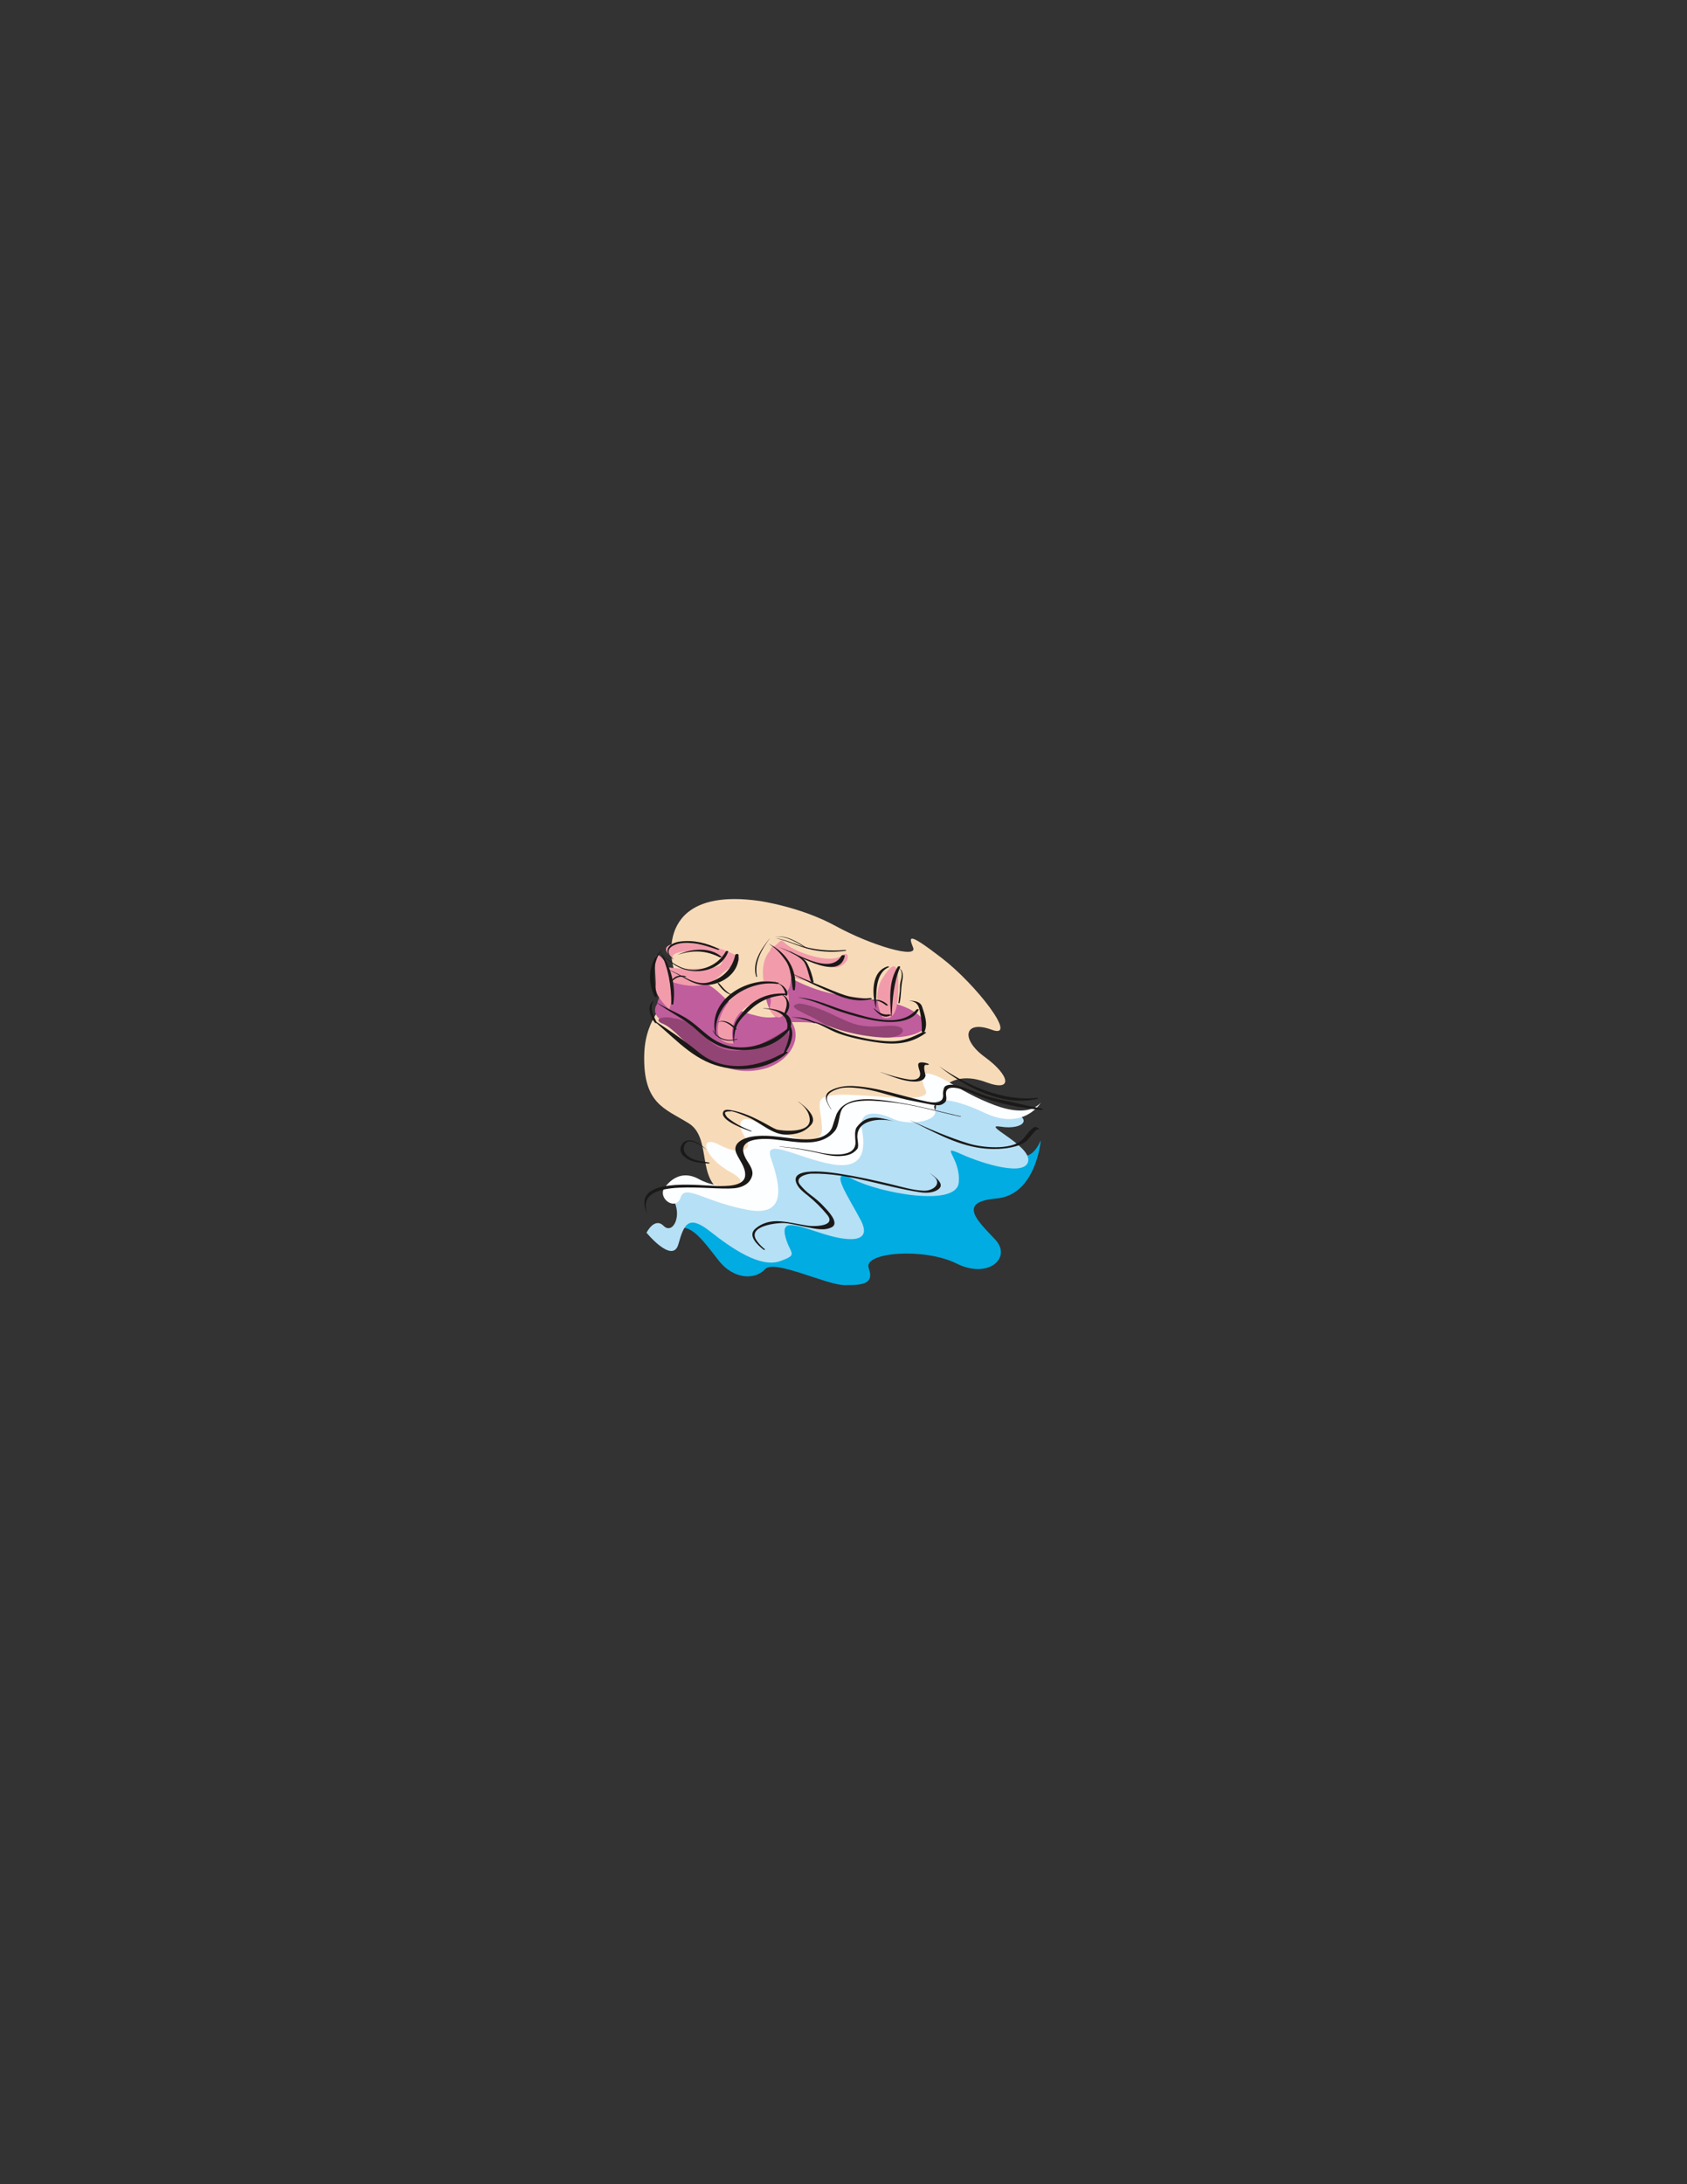 <?xml version="1.0" encoding="UTF-8" standalone="no"?>
<svg
   xmlns:dc="http://purl.org/dc/elements/1.1/"
   xmlns:cc="http://creativecommons.org/ns#"
   xmlns:rdf="http://www.w3.org/1999/02/22-rdf-syntax-ns#"
   xmlns:svg="http://www.w3.org/2000/svg"
   xmlns="http://www.w3.org/2000/svg"
   viewBox="0 0 612 792"
   id="svg2"
   height="792"
   width="612"
   version="1.1">
  <rect x="0" y="0" width="612" height="792" fill="#333333" stroke="none"/>
  <defs
     id="defs126" />
  <g
     id="g4">
    <path
       id="path6"
       style="fill:#f7dbb9;fill-rule:evenodd"
       d="m 249.504,330.841 c 4.74,-3.891 12.81,-6.033 25.96,-4.155 0,0 14.882,2.067 27.698,9.095 12.815,7.028 29.765,11.989 28.111,7.855 -1.653,-4.134 -2.067,-5.787 10.335,3.721 12.402,9.508 28.112,29.765 18.19,26.044 -9.922,-3.721 -11.575,3.307 -2.48,9.922 9.095,6.614 10.335,12.815 0.413,9.095 -9.922,-3.721 -16.536,0.413 -17.776,6.614 -1.24,6.201 -35.966,32.658 -52.089,29.352 -16.123,-3.307 -14.056,8.27 -24.805,4.135 -10.749,-4.135 -4.547,-19.843 -13.229,-25.218 -8.682,-5.375 -16.537,-7.028 -16.123,-24.805 0.414,-17.777 13.642,-20.671 10.749,-31.006 -1.698,-6.066 -1.688,-15.122 5.046,-20.649 l 0,0 0,0 z" />
    <path
       id="path8"
       style="fill:#00ace1;fill-rule:evenodd"
       d="m 244.044,447.401 c 0,0 2.894,-11.576 14.056,-5.375 11.162,6.201 29.352,19.018 23.977,8.269 -5.374,-10.749 -2.48,-12.817 8.269,-9.509 10.748,3.307 23.15,6.201 16.122,-4.961 -7.027,-11.162 -11.576,-20.258 4.134,-13.643 15.71,6.615 41.342,11.163 33.073,-2.067 -8.269,-13.229 -5.374,-11.988 9.922,-6.201 15.296,5.787 19.844,8.681 23.977,-0.414 0,0 -1.653,19.844 -16.123,21.084 -14.47,1.24 -6.614,8.269 -0.413,14.883 6.201,6.614 -2.481,14.47 -14.057,8.682 -11.575,-5.788 -33.9,-4.135 -31.832,1.653 2.067,5.788 -2.068,6.201 -8.682,6.201 -6.614,0 -25.631,-9.508 -28.938,-5.787 -3.307,3.721 -11.162,4.134 -16.95,-3.308 -5.787,-7.441 -11.575,-15.708 -16.536,-9.508 l 0,0 0,0 z" />
    <path
       id="path10"
       style="fill:#b6e0f5;fill-rule:evenodd"
       d="m 234.536,446.987 c 0,0 9.508,11.574 11.575,4.134 2.067,-7.44 3.721,-10.748 11.576,-4.547 7.854,6.201 18.19,13.229 25.218,10.748 7.028,-2.481 3.721,-2.479 2.067,-8.681 -1.654,-6.201 2.48,-4.962 12.402,-1.654 9.922,3.308 19.431,4.135 14.883,-4.547 -4.548,-8.682 -12.402,-19.844 -2.894,-14.883 9.508,4.961 37.62,10.336 38.447,1.24 0.827,-9.096 -7.44,-14.057 0.827,-10.336 8.268,3.721 23.564,8.268 24.39,2.48 0.827,-5.787 -17.777,-13.641 -9.921,-12.401 7.855,1.24 12.816,-2.894 2.067,-6.201 -10.749,-3.308 -31.005,-14.883 -28.111,-8.682 2.894,6.2 6.201,12.817 -8.268,9.922 -14.47,-2.894 -23.564,-4.96 -21.084,3.721 2.48,8.681 2.894,12.401 -9.921,9.508 -12.815,-2.893 -31.419,-8.682 -23.978,2.894 7.441,11.576 6.614,20.67 -2.48,17.363 -9.095,-3.307 -31.005,-8.682 -27.285,-2.481 3.721,6.201 -3e-4,13.229 -3.308,9.922 -3.307,-3.307 -6.201,2.48 -6.201,2.48 l 0,0 0,0 z" />
    <path
       id="path12"
       style="fill:#fdfeff;fill-rule:evenodd"
       d="m 240.737,431.278 c 0,0 4.548,-8.268 12.816,-3.721 8.268,4.547 21.497,2.894 11.575,-2.481 -9.921,-5.375 -11.988,-14.056 -4.134,-9.922 7.854,4.134 12.402,1.653 9.508,-2.48 -2.894,-4.134 -3.307,-9.508 4.961,-5.374 8.268,4.134 23.151,10.335 22.737,1.653 -0.414,-8.682 -3.72,-11.575 6.201,-11.989 9.921,-0.414 33.9,3.721 31.419,-1.653 -2.481,-5.374 -2.067,-9.095 9.095,-2.481 11.162,6.614 26.045,14.056 32.659,7.028 0,0 -6.2,10.335 -20.257,3.721 -14.057,-6.615 -19.845,-5.374 -18.191,-1.24 1.654,4.134 -9.095,6.2 -15.296,3.307 -6.201,-2.894 -12.402,-2.894 -11.162,3.721 1.24,6.614 1.24,14.882 -10.748,12.815 -11.989,-2.067 -24.805,-9.922 -22.324,-2.481 2.48,7.441 7.441,21.912 -8.268,19.018 -15.71,-2.894 -22.738,-9.509 -24.391,-4.548 -1.653,4.961 -7.855,0.827 -6.201,-2.893 l 0,0 0,0 z" />
    <path
       id="path14"
       style="fill:#c05d9d;fill-rule:evenodd"
       d="m 238.256,364.306 c 0,0 -2.894,3.721 3.72,7.028 6.615,3.307 11.989,8.269 16.123,12.402 4.134,4.134 11.989,5.787 19.43,3.72 7.441,-2.067 13.229,-9.095 10.335,-15.71 -2.894,-6.614 -4.134,-1.24 -12.816,-3.307 -8.682,-2.067 -7.855,-2.894 -14.883,-9.095 -7.028,-6.201 -19.016,-6.614 -21.91,4.961 l 0,0 0,0 z" />
    <path
       id="path16"
       style="fill:#c05d9d;fill-rule:evenodd"
       d="m 285.155,353.484 c 0,0 8.33,6.056 21.972,7.709 13.642,1.653 17.388,2.239 22.079,4.353 4.691,2.114 11.162,7.441 0.827,9.921 -10.335,2.481 -25.218,-2.48 -32.659,-4.134 -7.441,-1.654 -10.914,0.657 -15.709,-2.48 -4.795,-3.138 -6.845,-17.023 3.491,-15.37 l 0,0 0,0 z" />
    <path
       id="path18"
       style="fill:#f29cab;fill-rule:evenodd"
       d="m 266.148,378.388 c 0,0 -3.362,-8.788 6.077,-14.122 9.439,-5.334 7.372,-1.613 6.958,1.694 0,0 2.745,5.386 5.3,1.66 2.555,-3.727 2.839,-10.3 -3.656,-11.875 -6.495,-1.575 -16.94,4.428 -19.834,13.936 -2.894,9.508 5.154,8.707 5.154,8.707 l 0,0 0,0 z" />
    <path
       id="path20"
       style="fill:#f29cab;fill-rule:evenodd"
       d="m 242.804,365.96 c 0,0 3.72,-9.922 -1.654,-17.363 -5.374,-7.441 -2.942,5.428 -3.307,9.095 -0.366,3.667 4.961,8.268 4.961,8.268 l 0,0 0,0 z" />
    <path
       id="path22"
       style="fill:#f29cab;fill-rule:evenodd"
       d="m 242.193,343.085 c -1.137,0.893 -0.754,2.393 2.154,4.692 0,0 -2.784,-2.902 7.551,-2.902 10.336,0 11.162,2.893 9.509,4.961 -1.653,2.067 -19.431,1.654 -20.671,0.413 -1.24,-1.24 -3.721,3.72 2.894,5.787 6.615,2.067 12.815,2.48 17.776,-2.481 4.961,-4.961 10.917,-4.996 2.771,-8.493 -5.878,-2.523 -19.039,-4.293 -21.985,-1.979 l 0,0 0,0 z" />
    <path
       id="path24"
       style="fill:#f29cab;fill-rule:evenodd"
       d="m 277.53,358.105 c 0,0 -2.894,-9.095 2.481,-14.056 5.374,-4.961 2.067,-2.894 7.855,0 5.788,2.894 14.174,4.959 17.422,2.479 3.248,-2.479 3.248,2.895 -1.299,4.135 -4.547,1.24 -19.572,-6.333 -18.447,-4.118 1.125,2.215 4.805,20.241 -8.011,11.559 l 0,0 0,0 z" />
    <path
       id="path26"
       style="fill:#f29cab;fill-rule:evenodd"
       d="m 320.111,368.854 c 0,0 -4.134,-7.442 0,-14.056 4.134,-6.614 5.788,-5.788 5.788,2.48 0,8.269 -1.24,13.23 -5.788,11.576 l 0,0 0,0 z" />
    <path
       id="path28"
       style="fill:#f29cab;fill-rule:evenodd"
       d="m 283.613,353.484 10.751,2.702 0,0 c 0,0 -0.343,-9.641 -10.366,-12.724 -10.022,-3.083 -0.386,10.023 -0.386,10.023 l 0,0 0,0 z" />
    <path
       id="path30"
       style="fill:#924474;fill-rule:evenodd"
       d="m 244.68,369.289 c 0,0 5.782,0.386 10.793,6.168 5.011,5.782 10.408,6.168 15.419,5.011 5.011,-1.157 14.615,-7.245 14.615,-7.245 0,0 3.502,6.473 -5.364,11.099 -8.866,4.626 -19.659,3.085 -25.827,-1.542 -6.167,-4.626 -10.022,-10.022 -13.877,-11.565 -3.855,-1.542 0,-3.083 4.24,-1.927 l 0,0 0,0 z" />
    <path
       id="path32"
       style="fill:#924474;fill-rule:evenodd"
       d="m 289.78,363.892 c 0,0 3.855,6e-4 11.95,3.855 8.094,3.855 10.406,5.011 19.658,4.24 9.252,-0.771 7.324,4.626 -0.77,4.24 -8.095,-0.386 -18.117,-2.698 -23.128,-5.782 -5.011,-3.084 -13.107,-5.397 -7.71,-6.553 l 0,0 0,0 z" />
    <g
       id="g34">
      <path
         id="path36"
         style="fill:#1b1918;fill-rule:evenodd"
         d="m 234.879,440.218 c -0.554,-1.526 -0.71,-2.817 -0.536,-3.907 1.46,-9.181 26.228,-4.203 33.164,-5.602 2.607,-0.526 4.729,-1.892 5.382,-4.529 0.468,-1.889 -0.945,-3.802 -1.858,-5.271 -3.495,-5.632 -0.364,-7.935 6.673,-7.937 7.853,-0.003 19.135,4.343 25.139,-2.849 1.558,-1.866 1.445,-5.479 2.432,-7.593 2.305,-4.936 14.18,-3.228 18.06,-2.838 8.398,0.845 16.846,3.445 25.092,5.226 0.105,0.022 0.375,-0.079 0.166,-0.127 -7.709,-1.761 -15.459,-3.884 -23.273,-5.101 -4.973,-0.774 -12.947,-2.159 -17.657,0.176 -2.008,0.996 -3.032,1.997 -4.136,4.01 -0.179,0.327 -1.761,5.307 -1.506,4.579 -1.317,3.747 -5.793,4.655 -9.203,4.679 -6.778,0.05 -13.278,-2.122 -20.134,-0.973 -2.866,0.48 -7.135,2.271 -5.591,5.933 1.135,2.694 3.376,5.025 3.232,8.083 -0.199,4.208 -7.374,3.91 -10.184,3.869 -5.418,-0.078 -26.445,-2.902 -26.407,6.1 0.005,1.153 0.355,2.5 1.129,4.072 0.002,0.004 0.017,0.003 0.015,-0.002 l 0,0 0,0 0,0 z" />
      <path
         id="path38"
         style="fill:#1b1918;fill-rule:evenodd"
         d="m 337.257,425.277 c 0.476,0.444 0.967,0.871 1.471,1.283 3.146,2.665 -0.227,5.306 -3.565,5.197 -3.959,-0.13 -8.217,-1.448 -12.074,-2.371 -6.047,-1.447 -12.128,-2.78 -18.274,-3.744 -2.954,-0.464 -19.839,-3.156 -15.477,4.216 0.858,1.451 2.467,2.658 3.747,3.688 2.608,2.099 4.818,4.307 6.97,6.909 3.594,4.347 -5.005,4.283 -6.841,4.009 -3.389,-0.505 -6.632,-1.342 -10.058,-1.615 -3.357,-0.268 -6.539,0.461 -9.112,2.656 -3.062,2.614 1.003,6.109 2.972,7.65 0.125,0.098 0.686,0.03 0.499,-0.131 -1,-0.795 -1.89,-1.7 -2.674,-2.717 -4.775,-5.958 7.8,-6.993 9.689,-6.834 2.809,0.237 5.587,1.002 8.359,1.522 2.818,0.527 6.224,1.425 8.896,-0.03 2.953,-1.607 -1.886,-6.367 -2.84,-7.398 -1.505,-1.627 -3.091,-2.97 -4.868,-4.28 -1.393,-1.029 -2.618,-2.234 -3.741,-3.552 -2.411,-2.83 2.207,-4.123 4.091,-4.164 13.329,-0.291 26.394,4.824 39.474,6.759 2.25,0.333 5.156,0.24 6.867,-1.404 2.02,-1.942 -2.445,-4.742 -3.498,-5.65 -0.004,-0.003 -0.018,-0.001 -0.014,0.004 l 0,0 0,0 0,0 z" />
      <path
         id="path40"
         style="fill:#1b1918;fill-rule:evenodd"
         d="m 301.556,402.221 c -1.772,-2.958 -3.15,-5.458 2.249,-7.322 2.431,-0.839 5.338,-0.591 7.842,-0.314 5.112,0.568 9.93,2.288 14.877,3.585 3.398,0.891 6.795,1.423 10.235,2.141 1.121,0.233 3.773,0.802 4.974,0.153 1.608,-0.867 1.744,-1.463 1.488,-3.343 -0.812,-5.973 10.232,-0.371 11.965,0.312 7.172,2.829 14.832,4.26 22.463,5.028 0.476,0.048 1.014,-0.332 0.287,-0.469 -5.653,-1.058 -11.186,-2.501 -16.805,-3.659 -4.701,-0.969 -8.951,-3.382 -13.574,-4.613 -1.346,-0.357 -2.983,-0.641 -4.307,-0.045 -0.605,0.272 -0.834,0.787 -0.953,1.399 -0.209,0.67 -0.262,1.351 -0.162,2.046 0.115,3.34 -3.906,2.74 -5.988,2.298 -8.742,-1.855 -17.498,-5.131 -26.463,-5.612 -2.904,-0.156 -5.909,0.256 -8.46,1.685 -3.004,1.682 -1.067,4.68 0.226,6.743 0.018,0.028 0.124,0.018 0.105,-0.014 l 0,0 0,0 0,0 z" />
      <path
         id="path42"
         style="fill:#1b1918;fill-rule:evenodd"
         d="m 289.55,399.456 c 2.155,1.616 3.961,3.534 4.19,6.344 0.46,5.629 -11.123,4.103 -12.032,3.744 -1.34,-0.529 -2.607,-1.322 -3.869,-2.011 -4.105,-2.242 -8.372,-4.309 -13.031,-5.039 -1.21,-0.189 -2.432,-0.153 -2.575,1.183 -0.318,2.959 8.543,6.015 10.121,6.564 0.099,0.034 0.494,-0.046 0.287,-0.129 -3.2,-1.278 -6.234,-2.763 -8.873,-5.008 -1.777,-2.34 -0.077,-2.03 1.78,-2.13 0.874,0.205 1.728,0.472 2.564,0.8 1.26,0.468 2.483,0.969 3.709,1.526 4.149,1.884 8.556,6.238 13.472,6.126 3.569,-0.081 6.508,-0.776 8.95,-3.549 2.622,-2.978 -2.662,-7.051 -4.626,-8.438 -0.018,-0.012 -0.093,-0.002 -0.067,0.018 l 0,0 0,0 0,0 z" />
      <path
         id="path44"
         style="fill:#1b1918;fill-rule:evenodd"
         d="m 256.222,416.928 c -2.023,-2.467 -7.669,-5.795 -9.232,-1.007 -0.654,2.002 1.033,3.561 2.594,4.44 2.13,1.198 4.927,1.315 7.301,1.527 0.383,0.034 0.827,-0.285 0.232,-0.379 -2.85,-0.453 -6.408,-0.696 -8.368,-3.103 -1.024,-1.258 -0.939,-3.055 0.276,-4.161 1.498,-1.364 5.836,1.163 7.167,2.687 0.006,0.007 0.036,0.003 0.03,-0.004 l 0,0 0,0 0,0 z" />
      <path
         id="path46"
         style="fill:#1b1918;fill-rule:evenodd"
         d="m 319.361,388.729 c 3.805,1.409 8.283,3.437 12.402,3.459 1.223,0.007 2.195,-0.142 3.215,-0.826 0.334,-0.226 0.824,-1.046 0.779,-1.45 -0.049,-0.426 -1.305,-4.274 0.447,-3.77 0.142,0.041 1.094,-0.095 0.717,-0.322 -0.619,-0.374 -4.121,-1.38 -3.809,0.516 0.164,1 0.154,0.926 0.478,1.898 0.988,2.972 -1.539,3.545 -3.904,3.185 -3.459,-0.527 -6.986,-1.556 -10.281,-2.709 -0.016,-0.006 -0.076,0.008 -0.045,0.02 l 0,0 0,0 0,0 z" />
      <path
         id="path48"
         style="fill:#1b1918;fill-rule:evenodd"
         d="m 240.306,344.215 c -3.271,2.819 -4.687,6.801 -4.485,10.835 0.107,2.144 0.671,4.302 1.656,6.308 0.108,0.221 0.982,0.206 0.921,-0.056 -0.417,-1.788 -0.784,-3.653 -0.968,-5.521 -0.405,-4.112 0.083,-8.234 2.89,-11.564 0.003,-0.004 -0.011,-0.005 -0.014,-0.003 l 0,0 0,0 0,0 z" />
      <path
         id="path50"
         style="fill:#1b1918;fill-rule:evenodd"
         d="m 239.503,345.014 c 2.974,6.025 4.053,12.386 4.027,19.07 -0.001,0.228 0.684,0.228 0.719,0 1.01,-6.725 -0.799,-13.551 -4.715,-19.074 -0.005,-0.007 -0.035,-0.006 -0.03,0.004 l 0,0 0,0 0,0 z" />
      <path
         id="path52"
         style="fill:#1b1918;fill-rule:evenodd"
         d="m 239.902,345.811 c 3.901,4.086 7.837,6.595 13.617,6.323 4.52,-0.212 9.097,-2.715 10.66,-7.069 0.109,-0.305 -0.718,-0.323 -0.844,-0.105 -2.192,3.801 -5.674,5.917 -9.987,6.604 -5.33,0.85 -9.768,-2.407 -13.418,-5.761 -0.006,-0.006 -0.037,-0.003 -0.028,0.008 l 0,0 0,0 0,0 z" />
      <path
         id="path54"
         style="fill:#1b1918;fill-rule:evenodd"
         d="m 242.642,351.791 c 5.79,2.241 9.011,6.426 15.697,5.152 5.229,-0.996 10.031,-5.163 9.579,-10.738 -0.031,-0.388 -1.091,-0.362 -1.171,0 -1.146,5.119 -4.416,8.408 -9.438,9.945 -5.129,1.57 -9.962,-2.877 -14.572,-4.413 -0.036,-0.012 -0.171,0.026 -0.095,0.055 l 0,0 0,0 0,0 z" />
      <path
         id="path56"
         style="fill:#1b1918;fill-rule:evenodd"
         d="m 259.861,375.606 c -1.786,-11.776 11.634,-20.361 22.026,-18.832 0.337,0.05 1.081,-0.3 0.427,-0.456 -11.078,-2.649 -26.36,6.42 -22.609,19.288 0.014,0.048 0.164,0.047 0.156,0 l 0,0 0,0 0,0 z" />
      <path
         id="path58"
         style="fill:#1b1918;fill-rule:evenodd"
         d="m 266.148,378.388 c 0.233,-2.36 0.284,-4.869 1.433,-7.021 1.069,-2.001 2.833,-3.565 4.458,-5.104 3.855,-3.651 8.008,-5.175 13.317,-5.521 0.639,-0.042 0.311,-0.451 -0.143,-0.476 -4.841,-0.271 -9.223,0.852 -12.988,4 -1.716,1.434 -3.243,3.244 -4.555,5.041 -2.069,2.832 -1.84,5.724 -1.538,9.081 6e-4,0.005 0.015,0.005 0.016,0 l 0,0 0,0 0,0 z" />
      <path
         id="path60"
         style="fill:#1b1918;fill-rule:evenodd"
         d="m 258.522,373.629 c 1.71,3.456 5.416,4.411 8.913,3.249 0.255,-0.085 -0.077,-0.193 -0.205,-0.158 -3.401,0.929 -6.723,-0.014 -8.572,-3.108 -0.021,-0.036 -0.157,-0.026 -0.136,0.018 l 0,0 0,0 0,0 z" />
      <path
         id="path62"
         style="fill:#1b1918;fill-rule:evenodd"
         d="m 237.896,363.298 c 4.696,3.658 10.185,5.932 14.605,9.975 3.654,3.341 6.825,5.943 11.75,6.936 8.018,1.618 17.172,-0.255 22.238,-6.927 0.205,-0.27 -0.748,-0.309 -0.914,-0.173 -8.004,6.601 -18.828,9.645 -27.941,2.925 -3.087,-2.277 -5.661,-5.016 -8.98,-7.003 -3.49,-2.09 -7.292,-3.478 -10.692,-5.751 -0.017,-0.012 -0.094,-0.003 -0.067,0.018 l 0,0 0,0 0,0 z" />
      <path
         id="path64"
         style="fill:#1b1918;fill-rule:evenodd"
         d="m 282.03,360.113 c 1.497,0.434 2.89,1.145 3.244,2.778 0.376,1.729 -0.235,3.094 -0.791,4.728 -0.084,0.246 0.558,0.243 0.663,0.082 1.283,-1.951 1.634,-3.499 0.422,-5.571 -0.694,-1.187 -2.285,-1.706 -3.53,-2.023 -0.005,-8e-4 -0.018,0.003 -0.008,0.006 l 0,0 0,0 0,0 z" />
      <path
         id="path66"
         style="fill:#1b1918;fill-rule:evenodd"
         d="m 276.869,365.716 c 4.334,0.148 9.781,2.261 8.639,7.507 -0.061,0.279 0.873,0.301 0.982,0.059 2.703,-5.983 -5.242,-7.782 -9.62,-7.65 -0.112,0.003 -0.111,0.08 0,0.084 l 0,0 0,0 0,0 z" />
      <path
         id="path68"
         style="fill:#1b1918;fill-rule:evenodd"
         d="m 266.144,360.903 c -2.292,-0.647 -3.795,-2.713 -5.333,-4.398 -0.09,-0.099 -0.561,-0.078 -0.467,0.059 1.433,2.075 3.155,4.003 5.794,4.345 0.005,0.001 0.015,-0.003 0.006,-0.006 l 0,0 0,0 0,0 z" />
      <path
         id="path70"
         style="fill:#1b1918;fill-rule:evenodd"
         d="m 244.347,347.778 c -1.82,-1.348 -2.9,-3.505 -0.003,-4.944 2.226,-1.106 4.903,-1.035 7.302,-0.766 2.983,0.334 5.904,1.333 8.726,2.308 0.181,0.062 0.885,-0.101 0.492,-0.287 -4.49,-2.139 -9.333,-3.373 -14.312,-2.664 -4.053,0.576 -6.336,3.588 -2.326,6.385 0.032,0.022 0.168,0.003 0.121,-0.031 l 0,0 0,0 0,0 z" />
      <path
         id="path72"
         style="fill:#1b1918;fill-rule:evenodd"
         d="m 235.538,368.855 c 7.799,6.03 14.343,14.243 23.945,17.348 8.717,2.818 19.27,1.775 26.209,-4.51 0.379,-0.343 -0.74,-0.387 -0.958,-0.252 -9.274,5.729 -22.018,7.745 -31.092,0.258 -5.708,-4.71 -11.882,-8.804 -18.09,-12.848 -0.003,-0.002 -0.019,0 -0.014,0.004 l 0,0 0,0 0,0 z" />
      <path
         id="path74"
         style="fill:#1b1918;fill-rule:evenodd"
         d="m 285.167,370.05 c 2.39,3.595 0.66,8.363 -1.051,11.877 -0.1,0.204 0.5,0.216 0.602,0.074 2.525,-3.493 4.277,-8.68 0.534,-11.968 -0.015,-0.012 -0.104,-0.011 -0.086,0.017 l 0,0 0,0 0,0 z" />
      <path
         id="path76"
         style="fill:#1b1918;fill-rule:evenodd"
         d="m 237.094,362.881 c -2.795,1.912 -1.043,5.851 0.497,8 0.114,0.159 0.787,0.149 0.677,-0.084 -1.135,-2.425 -2.843,-5.387 -1.088,-7.899 0.02,-0.029 -0.072,-0.026 -0.086,-0.017 l 0,0 0,0 0,0 z" />
      <path
         id="path78"
         style="fill:#1b1918;fill-rule:evenodd"
         d="m 245.88,346.207 c 5.416,-1.766 10.142,-1.65 15.223,0.914 0.133,0.067 0.858,0.019 0.601,-0.209 -4.133,-3.687 -11.225,-2.87 -15.833,-0.711 -0.008,0.004 0.006,0.007 0.009,0.006 l 0,0 0,0 0,0 z" />
      <path
         id="path80"
         style="fill:#1b1918;fill-rule:evenodd"
         d="m 260.187,370.841 c 2.211,-1.355 4.983,0.826 6.469,2.416 0.105,0.113 0.67,0.1 0.558,-0.069 -1.272,-1.919 -4.874,-4.077 -7.041,-2.351 -0.005,0.005 0.011,0.006 0.014,0.004 l 0,0 0,0 0,0 z" />
      <path
         id="path82"
         style="fill:#1b1918;fill-rule:evenodd"
         d="m 279.238,340.242 c -3.079,3.866 -6.543,8.767 -4.904,13.927 0.026,0.082 0.326,0.064 0.307,-0.019 -1.158,-5.112 1.71,-9.931 4.628,-13.904 0.006,-0.008 -0.025,-0.012 -0.03,-0.004 l 0,0 0,0 0,0 z" />
      <path
         id="path84"
         style="fill:#1b1918;fill-rule:evenodd"
         d="m 281.625,340.253 c 4.516,1.011 8.586,3.249 13.162,4.171 4.005,0.808 7.944,0.915 11.972,0.336 0.457,-0.066 0.115,-0.318 -0.179,-0.291 -5.636,0.508 -11.536,0.002 -16.92,-1.806 -2.658,-0.892 -5.23,-2.05 -8.017,-2.428 -0.014,-0.002 -0.046,0.013 -0.018,0.018 l 0,0 0,0 0,0 z" />
      <path
         id="path86"
         style="fill:#1b1918;fill-rule:evenodd"
         d="m 286.394,352.566 c 5.565,2.994 11.284,5.709 17.108,8.176 4.099,1.736 8.189,2.578 12.554,1.547 0.585,-0.138 -0.086,-0.443 -0.379,-0.405 -6.488,0.83 -11.9,-2.047 -17.707,-4.355 -3.879,-1.541 -7.76,-3.21 -11.554,-4.972 -0.008,-0.004 -0.038,0.002 -0.023,0.01 l 0,0 0,0 0,0 z" />
      <path
         id="path88"
         style="fill:#1b1918;fill-rule:evenodd"
         d="m 317.802,365.674 c 0.174,-4.735 -0.663,-12.623 4.633,-14.977 0.375,-0.167 -0.295,-0.323 -0.463,-0.27 -6.131,1.934 -5.599,10.248 -4.186,15.248 0.002,0.005 0.015,0.005 0.015,0 l 0,0 0,0 0,0 z" />
      <path
         id="path90"
         style="fill:#1b1918;fill-rule:evenodd"
         d="m 323.466,368.455 c 0.326,-6.216 0.697,-11.998 3.094,-17.828 0.123,-0.299 -0.711,-0.314 -0.844,-0.105 -3.455,5.388 -2.832,11.83 -2.469,17.934 0.004,0.07 0.215,0.07 0.219,0 l 0,0 0,0 0,0 z" />
      <path
         id="path92"
         style="fill:#1b1918;fill-rule:evenodd"
         d="m 326.125,350.976 c 1.515,1.194 0.939,3.563 0.521,5.162 -0.26,0.995 -0.123,2.307 -0.233,3.344 -0.15,1.404 -0.363,2.799 -0.494,4.205 -0.014,0.136 0.404,0.138 0.437,0 0.625,-2.671 0.436,-5.416 0.965,-8.059 0.332,-1.661 0.416,-3.659 -1.17,-4.66 -0.008,-0.004 -0.039,-0.001 -0.027,0.008 l 0,0 0,0 0,0 z" />
      <path
         id="path94"
         style="fill:#1b1918;fill-rule:evenodd"
         d="m 316.924,365.684 c 1.478,1.823 3.491,3.809 6.032,2.551 0.51,-0.254 -0.326,-0.448 -0.541,-0.417 -2.227,0.318 -3.709,-0.804 -5.349,-2.161 -0.026,-0.022 -0.175,-0.013 -0.142,0.027 l 0,0 0,0 0,0 z" />
      <path
         id="path96"
         style="fill:#1b1918;fill-rule:evenodd"
         d="m 316.228,362.901 c 1.73,-0.616 3.897,0.602 5.231,1.662 0.127,0.101 0.806,0.046 0.656,-0.125 -1.318,-1.492 -4.031,-2.526 -5.931,-1.556 -0.032,0.016 0.03,0.024 0.045,0.019 l 0,0 0,0 0,0 z" />
      <path
         id="path98"
         style="fill:#1b1918;fill-rule:evenodd"
         d="m 289.575,361.714 c 5.22,0.813 10.688,3.61 15.748,5.25 4.091,1.326 8.457,2.546 12.712,3.217 4.626,0.73 12.891,1.01 15.249,-4.061 0.133,-0.284 -0.647,-0.256 -0.783,-0.098 -5.975,6.967 -17.36,2.947 -24.819,0.819 -5.902,-1.683 -11.934,-4.83 -18.099,-5.154 -0.028,-0.002 -0.043,0.022 -0.008,0.027 l 0,0 0,0 0,0 z" />
      <path
         id="path100"
         style="fill:#1b1918;fill-rule:evenodd"
         d="m 329.712,362.895 c 3.252,0.241 3.662,1.961 4.184,4.766 0.383,2.05 0.61,4.274 0.461,6.357 -0.024,0.322 0.916,0.308 1.027,0.063 1.316,-2.869 0.041,-6.252 -0.883,-9.078 -0.637,-1.95 -3.097,-2.169 -4.787,-2.114 -0.008,0.001 -0.012,0.007 -0.002,0.007 l 0,0 0,0 0,0 z" />
      <path
         id="path102"
         style="fill:#1b1918;fill-rule:evenodd"
         d="m 292.756,370.054 c 3.756,0.528 7.822,3.348 11.369,4.644 3.998,1.462 8.223,2.339 12.414,3.032 7.191,1.189 13.348,1.181 19.311,-3.164 0.461,-0.335 -0.801,-0.482 -1.043,-0.361 -3.852,1.917 -7.096,3.44 -11.541,3.387 -4.988,-0.06 -9.934,-1.095 -14.748,-2.309 -5.171,-1.305 -10.418,-4.794 -15.749,-5.248 -0.02,-0.002 -0.044,0.016 -0.013,0.019 l 0,0 0,0 0,0 z" />
      <path
         id="path104"
         style="fill:#1b1918;fill-rule:evenodd"
         d="m 280.828,355.744 c 0.886,0.823 2.085,0.975 2.852,1.977 0.666,0.871 1.289,2.07 1.252,3.184 -0.006,0.175 0.492,0.166 0.552,0.033 0.54,-1.187 -0.261,-2.236 -1.049,-3.084 -1.032,-1.111 -2.457,-1.188 -3.58,-2.118 -0.007,-0.005 -0.037,-0.002 -0.028,0.008 l 0,0 0,0 0,0 z" />
      <path
         id="path106"
         style="fill:#1b1918;fill-rule:evenodd"
         d="m 278.848,342.232 c 2.581,1.546 4.409,3.612 6.132,6.059 2.19,3.111 2.001,7.057 2.662,10.628 0.042,0.225 0.667,0.227 0.703,0 1.134,-7.173 -3.109,-13.717 -9.485,-16.692 -0.003,-8e-4 -0.018,0.002 -0.012,0.005 l 0,0 0,0 0,0 z" />
      <path
         id="path108"
         style="fill:#1b1918;fill-rule:evenodd"
         d="m 282.427,343.426 c 4.795,1.478 21.959,13.238 24.056,3.176 0.075,-0.36 -1.046,-0.336 -1.196,-0.073 -4.327,7.563 -16.928,-1.5 -22.852,-3.108 -0.005,-0.001 -0.018,0.003 -0.008,0.006 l 0,0 0,0 0,0 z" />
      <path
         id="path110"
         style="fill:#1b1918;fill-rule:evenodd"
         d="m 281.251,339.856 c 3.605,-0.992 8.417,2.35 11.423,4.005 0.053,0.028 0.279,-0.018 0.196,-0.068 -3.098,-1.876 -7.822,-5.112 -11.643,-3.954 -0.03,0.009 0.009,0.022 0.024,0.018 l 0,0 0,0 0,0 z" />
      <path
         id="path112"
         style="fill:#1b1918;fill-rule:evenodd"
         d="m 286.391,344.618 c 1.716,1.681 4.439,2.557 5.613,4.734 1.151,2.135 1.341,4.645 2.36,6.833 0.088,0.186 0.823,0.184 0.783,-0.048 -0.407,-2.359 -1.223,-4.777 -2.352,-6.884 -1.193,-2.226 -4.529,-3.074 -6.377,-4.644 -0.007,-0.005 -0.037,-0.002 -0.027,0.008 l 0,0 0,0 0,0 z" />
      <path
         id="path114"
         style="fill:#1b1918;fill-rule:evenodd"
         d="m 287.199,368.866 c 2.78,0.162 5.576,0.997 8.135,2.067 0.14,0.059 0.716,-0.026 0.42,-0.189 -2.644,-1.455 -5.56,-1.975 -8.555,-1.905 -0.038,0 -0.036,0.025 0,0.028 l 0,0 0,0 0,0 z" />
      <path
         id="path116"
         style="fill:#1b1918;fill-rule:evenodd"
         d="m 243.11,356.934 c 1.054,-2.044 3.105,-3.202 5.405,-2.674 0.114,0.026 0.626,-0.092 0.341,-0.199 -2.51,-0.943 -5.157,0.155 -5.777,2.871 -0.002,0.009 0.027,0.009 0.031,0.002 l 0,0 0,0 0,0 z" />
      <path
         id="path118"
         style="fill:#1b1918;fill-rule:evenodd"
         d="m 330.107,406.205 c 8.182,4.024 16.547,8.847 25.723,10.1 3.933,0.538 8.64,0.461 12.488,-0.611 1.547,-0.432 2.652,-0.943 3.957,-1.879 0.476,-0.343 3.619,-4.443 4.021,-4.298 0.139,0.05 0.994,-0.034 0.676,-0.234 -0.262,-0.163 -0.522,-0.326 -0.781,-0.489 -0.256,-0.161 -0.695,-0.209 -0.969,-0.057 -1.971,1.099 -2.865,3.163 -4.514,4.666 -4.15,3.788 -14.561,2.708 -19.246,1.268 -7.348,-2.259 -14.354,-5.298 -21.344,-8.472 -0.004,-9e-4 -0.02,0.002 -0.012,0.006 l 0,0 0,0 0,0 z" />
      <path
         id="path120"
         style="fill:#1b1918;fill-rule:evenodd"
         d="m 324.156,406.596 c -5.332,-1.538 -9.794,-2.704 -13.359,2.15 -0.889,1.212 -0.56,3.695 -0.459,5.109 0.465,6.481 -9.859,4.802 -14.284,3.784 -4.308,-0.991 -8.807,-1.538 -13.204,-1.934 -0.069,-0.006 -0.148,0.058 -0.042,0.069 4.966,0.498 9.943,1.302 14.798,2.465 3.009,0.721 5.674,1.264 8.751,0.82 1.98,-0.286 3.415,-0.965 4.655,-2.479 0.624,-0.762 0.085,-3.13 0.027,-4.019 -0.439,-6.78 8.528,-7.217 13.109,-5.959 0.004,0.001 0.018,-0.003 0.008,-0.006 l 0,0 0,0 0,0 z" />
      <path
         id="path122"
         style="fill:#1b1918;fill-rule:evenodd"
         d="m 340.834,386.734 c 9.34,7.484 23.225,14.743 35.576,11.678 0.484,-0.12 -0.074,-0.362 -0.314,-0.334 -12.197,1.395 -25.353,-4.5 -35.248,-11.348 -0.004,-0.002 -0.018,0 -0.014,0.004 l 0,0 0,0 0,0 z" />
    </g>
  </g>
</svg>
